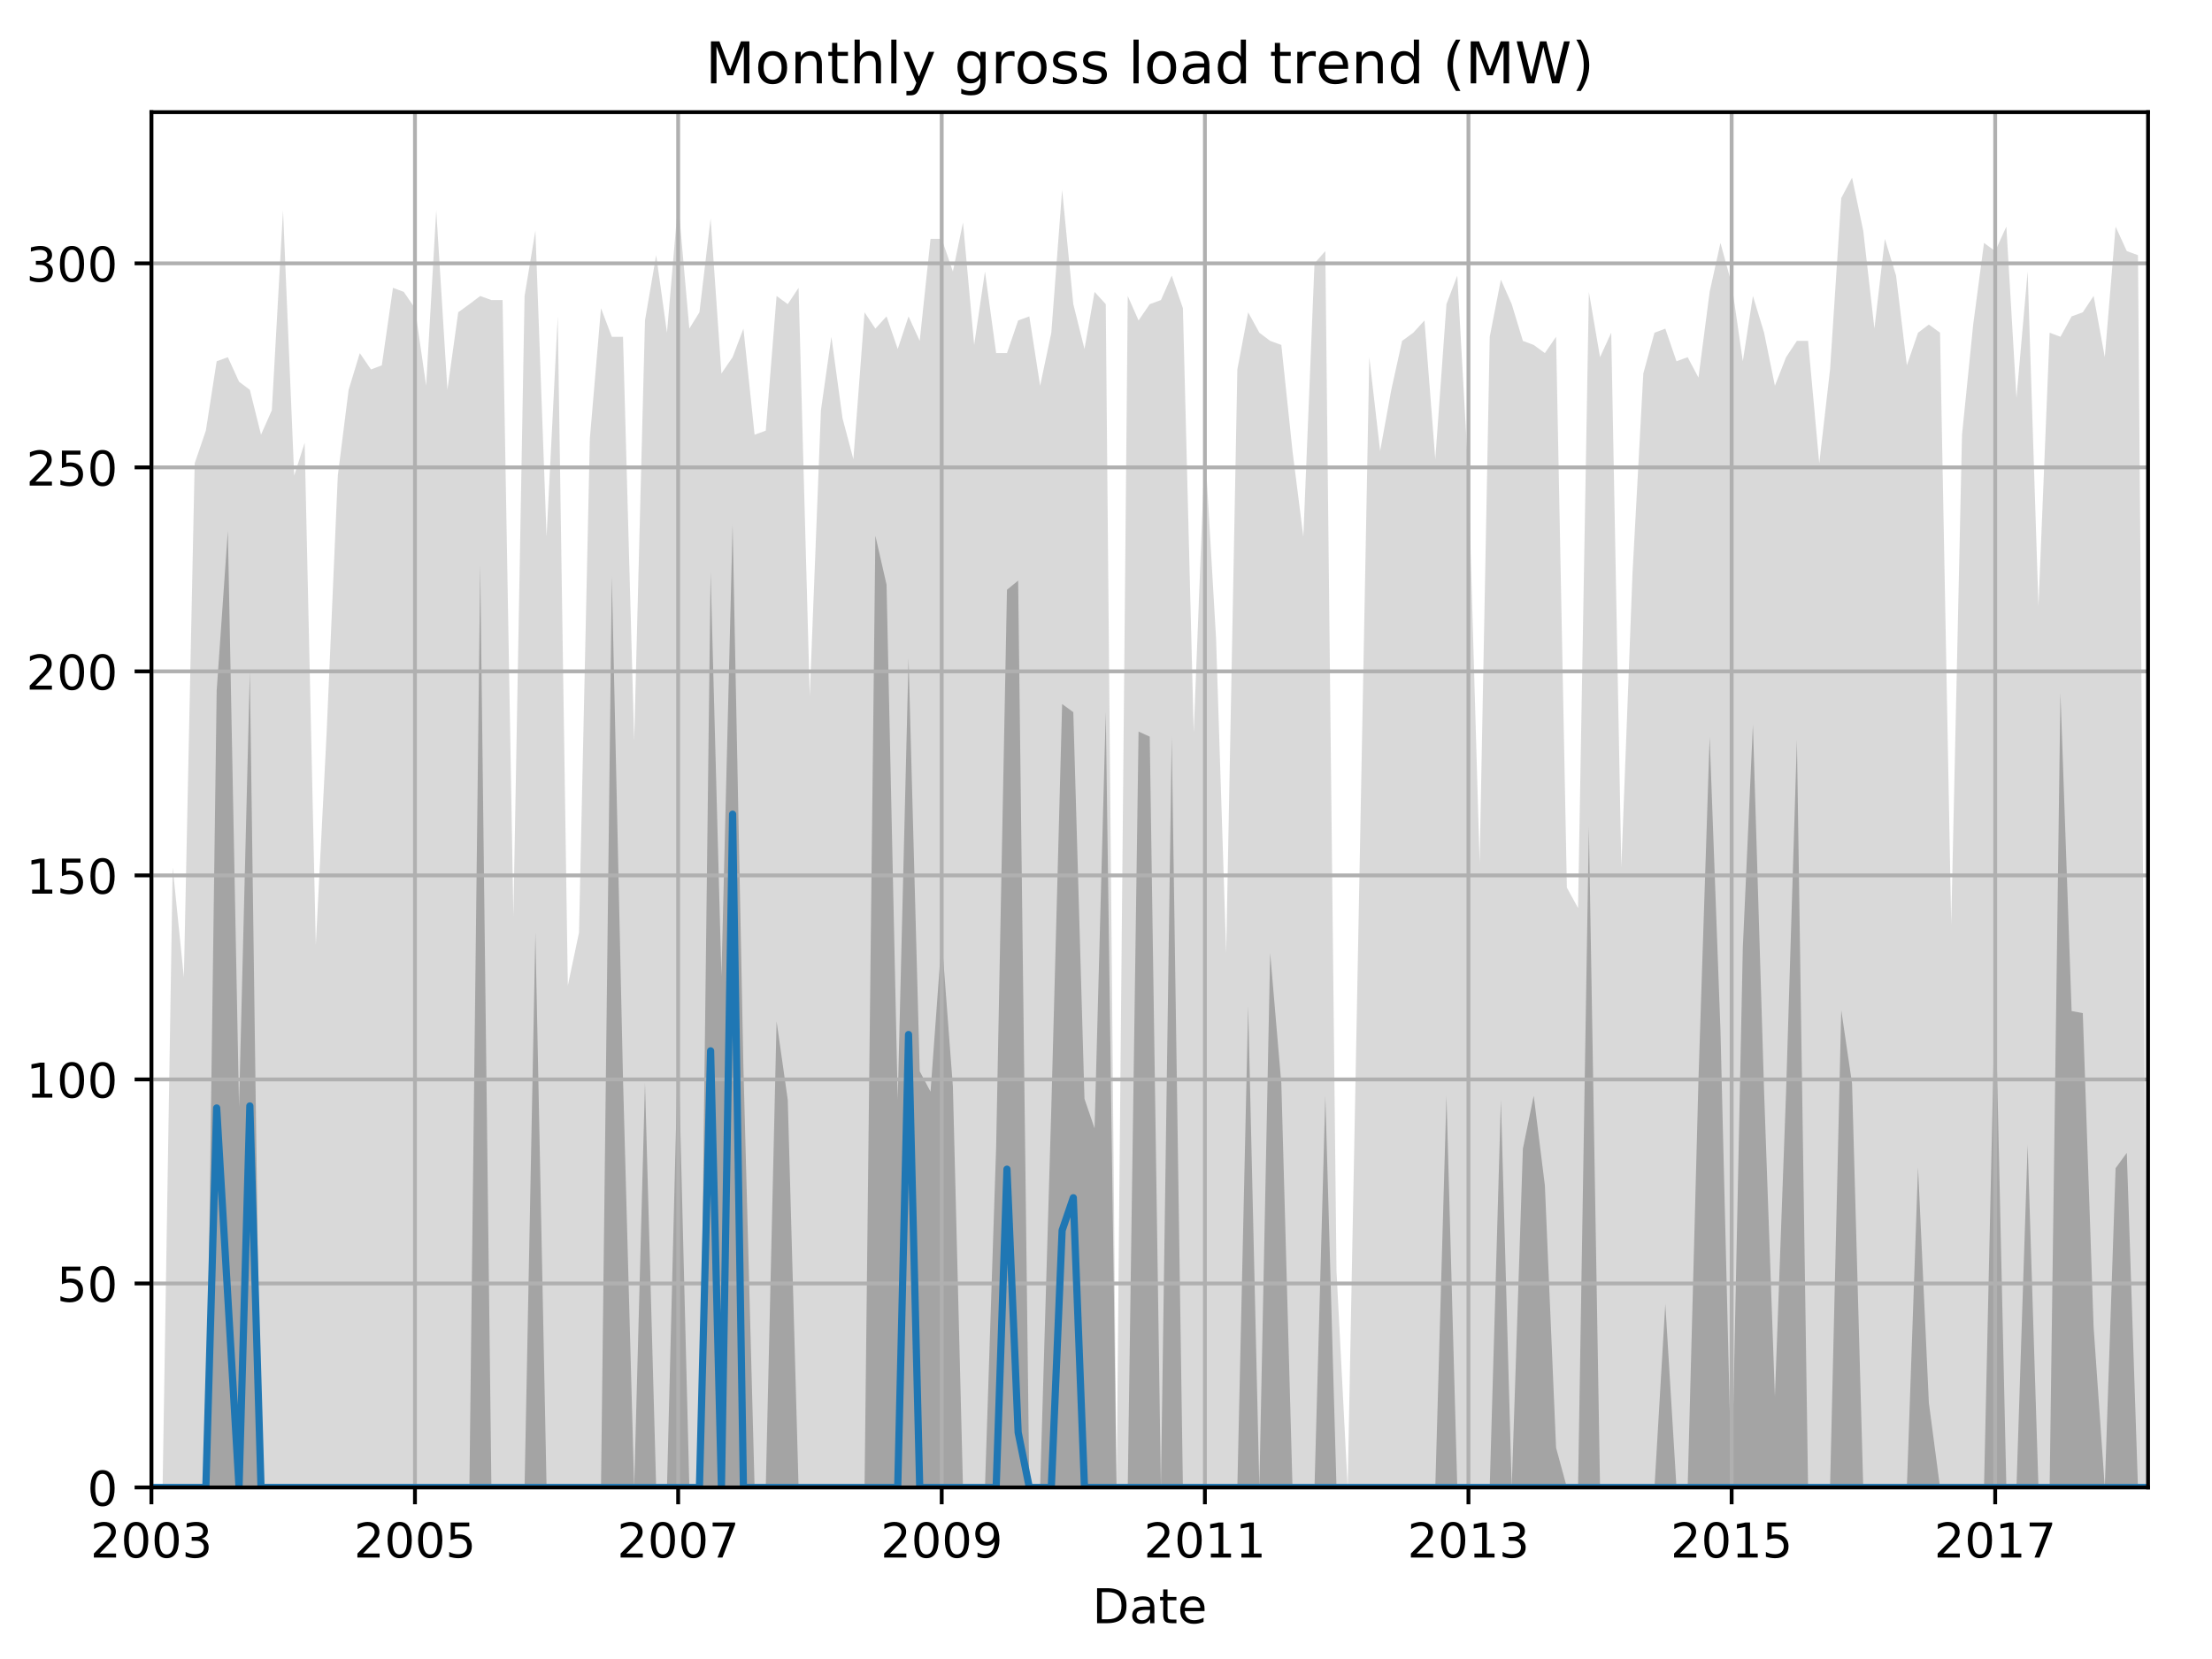 <?xml version="1.0" encoding="utf-8" standalone="no"?>
<!DOCTYPE svg PUBLIC "-//W3C//DTD SVG 1.1//EN"
  "http://www.w3.org/Graphics/SVG/1.1/DTD/svg11.dtd">
<!-- Created with matplotlib (http://matplotlib.org/) -->
<svg height="345.6pt" version="1.1" viewBox="0 0 460.8 345.6" width="460.8pt" xmlns="http://www.w3.org/2000/svg" xmlns:xlink="http://www.w3.org/1999/xlink">
 <defs>
  <style type="text/css">
*{stroke-linecap:butt;stroke-linejoin:round;}
  </style>
 </defs>
 <g id="figure_1">
  <g id="patch_1">
   <path d="M 0 345.6 
L 460.8 345.6 
L 460.8 0 
L 0 0 
z
" style="fill:none;"/>
  </g>
  <g id="axes_1">
   <g id="patch_2">
    <path d="M 31.543 309.863 
L 447.48 309.863 
L 447.48 23.365 
L 31.543 23.365 
z
" style="fill:none;"/>
   </g>
   <g id="PolyCollection_1">
    <path clip-path="url(#p2f7210cd42)" d="M 31.543 309.863 
L 31.543 309.863 
L 33.871 309.863 
L 35.974 309.863 
L 38.303 309.863 
L 40.556 309.863 
L 42.884 309.863 
L 45.137 309.863 
L 47.465 309.863 
L 49.794 309.863 
L 52.047 309.863 
L 54.375 309.863 
L 56.628 309.863 
L 58.957 309.863 
L 61.285 309.863 
L 63.463 309.863 
L 65.791 309.863 
L 68.045 309.863 
L 70.373 309.863 
L 72.626 309.863 
L 74.954 309.863 
L 77.283 309.863 
L 79.536 309.863 
L 81.864 309.863 
L 84.117 309.863 
L 86.445 309.863 
L 88.774 309.863 
L 90.877 309.863 
L 93.205 309.863 
L 95.458 309.863 
L 97.786 309.863 
L 100.04 309.863 
L 102.368 309.863 
L 104.696 309.863 
L 106.949 309.863 
L 109.278 309.863 
L 111.531 309.863 
L 113.859 309.863 
L 116.187 309.863 
L 118.29 309.863 
L 120.619 309.863 
L 122.872 309.863 
L 125.2 309.863 
L 127.453 309.863 
L 129.782 309.863 
L 132.11 309.863 
L 134.363 309.863 
L 136.691 309.863 
L 138.945 309.863 
L 141.273 309.863 
L 143.601 309.863 
L 145.704 309.863 
L 148.032 309.863 
L 150.286 309.863 
L 152.614 309.863 
L 154.867 309.863 
L 157.195 309.863 
L 159.524 309.863 
L 161.777 309.863 
L 164.105 309.863 
L 166.358 309.863 
L 168.687 309.863 
L 171.015 309.863 
L 173.193 309.863 
L 175.521 309.863 
L 177.774 309.863 
L 180.103 309.863 
L 182.356 309.863 
L 184.684 309.863 
L 187.012 309.863 
L 189.266 309.863 
L 191.594 309.863 
L 193.847 309.863 
L 196.175 309.863 
L 198.504 309.863 
L 200.607 309.863 
L 202.935 309.863 
L 205.188 309.863 
L 207.516 309.863 
L 209.77 309.863 
L 212.098 309.863 
L 214.426 309.863 
L 216.679 309.863 
L 219.008 309.863 
L 221.261 309.863 
L 223.589 309.863 
L 225.917 309.863 
L 228.02 309.863 
L 230.349 309.863 
L 232.602 309.863 
L 234.93 309.863 
L 237.183 309.863 
L 239.512 309.863 
L 241.84 309.863 
L 244.093 309.863 
L 246.421 309.863 
L 248.674 309.863 
L 251.003 309.863 
L 253.331 309.863 
L 255.434 309.863 
L 257.762 309.863 
L 260.015 309.863 
L 262.344 309.863 
L 264.597 309.863 
L 266.925 309.863 
L 269.253 309.863 
L 271.507 309.863 
L 273.835 309.863 
L 276.088 309.863 
L 278.416 309.863 
L 280.745 309.863 
L 282.923 309.863 
L 285.251 309.863 
L 287.504 309.863 
L 289.833 309.863 
L 292.086 309.863 
L 294.414 309.863 
L 296.742 309.863 
L 298.995 309.863 
L 301.324 309.863 
L 303.577 309.863 
L 305.905 309.863 
L 308.233 309.863 
L 310.336 309.863 
L 312.665 309.863 
L 314.918 309.863 
L 317.246 309.863 
L 319.499 309.863 
L 321.828 309.863 
L 324.156 309.863 
L 326.409 309.863 
L 328.737 309.863 
L 330.991 309.863 
L 333.319 309.863 
L 335.647 309.863 
L 337.75 309.863 
L 340.078 309.863 
L 342.332 309.863 
L 344.66 309.863 
L 346.913 309.863 
L 349.241 309.863 
L 351.57 309.863 
L 353.823 309.863 
L 356.151 309.863 
L 358.404 309.863 
L 360.733 309.863 
L 363.061 309.863 
L 365.164 309.863 
L 367.492 309.863 
L 369.745 309.863 
L 372.074 309.863 
L 374.327 309.863 
L 376.655 309.863 
L 378.983 309.863 
L 381.237 309.863 
L 383.565 309.863 
L 385.818 309.863 
L 388.146 309.863 
L 390.475 309.863 
L 392.653 309.863 
L 394.981 309.863 
L 397.234 309.863 
L 399.562 309.863 
L 401.816 309.863 
L 404.144 309.863 
L 406.472 309.863 
L 408.725 309.863 
L 411.054 309.863 
L 413.307 309.863 
L 415.635 309.863 
L 417.963 309.863 
L 420.066 309.863 
L 422.395 309.863 
L 424.648 309.863 
L 426.976 309.863 
L 429.229 309.863 
L 431.558 309.863 
L 433.886 309.863 
L 436.139 309.863 
L 438.467 309.863 
L 440.72 309.863 
L 443.049 309.863 
L 445.377 309.863 
L 447.48 309.863 
L 447.48 309.863 
L 447.48 309.863 
L 445.377 53.158 
L 443.049 52.308 
L 440.72 47.208 
L 438.467 74.409 
L 436.139 61.658 
L 433.886 65.058 
L 431.558 65.908 
L 429.229 70.159 
L 426.976 69.309 
L 424.648 126.26 
L 422.395 56.558 
L 420.066 82.909 
L 417.963 47.208 
L 415.635 52.308 
L 413.307 50.608 
L 411.054 67.608 
L 408.725 90.559 
L 406.472 192.561 
L 404.144 69.309 
L 401.816 67.608 
L 399.562 69.309 
L 397.234 76.109 
L 394.981 57.408 
L 392.653 49.758 
L 390.475 68.458 
L 388.146 48.058 
L 385.818 37.008 
L 383.565 41.258 
L 381.237 76.959 
L 378.983 96.509 
L 376.655 71.009 
L 374.327 71.009 
L 372.074 74.409 
L 369.745 80.359 
L 367.492 69.309 
L 365.164 61.658 
L 363.061 75.259 
L 360.733 59.108 
L 358.404 50.608 
L 356.151 60.808 
L 353.823 78.659 
L 351.57 74.409 
L 349.241 75.259 
L 346.913 68.458 
L 344.66 69.309 
L 342.332 77.809 
L 340.078 119.46 
L 337.75 180.661 
L 335.647 69.309 
L 333.319 74.409 
L 330.991 60.808 
L 328.737 189.161 
L 326.409 184.911 
L 324.156 70.159 
L 321.828 73.559 
L 319.499 71.859 
L 317.246 71.009 
L 314.918 63.358 
L 312.665 58.258 
L 310.336 70.159 
L 308.233 179.811 
L 305.905 99.059 
L 303.577 57.408 
L 301.324 63.358 
L 298.995 95.659 
L 296.742 66.758 
L 294.414 69.309 
L 292.086 71.009 
L 289.833 81.209 
L 287.504 93.959 
L 285.251 74.409 
L 282.923 196.811 
L 280.745 309.863 
L 278.416 264.813 
L 276.088 52.308 
L 273.835 54.858 
L 271.507 111.809 
L 269.253 93.959 
L 266.925 71.859 
L 264.597 71.009 
L 262.344 69.309 
L 260.015 65.058 
L 257.762 76.959 
L 255.434 198.511 
L 253.331 133.06 
L 251.003 93.109 
L 248.674 152.61 
L 246.421 64.208 
L 244.093 57.408 
L 241.84 62.508 
L 239.512 63.358 
L 237.183 66.758 
L 234.93 61.658 
L 232.602 309.863 
L 230.349 63.358 
L 228.02 60.808 
L 225.917 72.709 
L 223.589 63.358 
L 221.261 39.558 
L 219.008 69.309 
L 216.679 80.359 
L 214.426 65.908 
L 212.098 66.758 
L 209.77 73.559 
L 207.516 73.559 
L 205.188 56.558 
L 202.935 71.859 
L 200.607 46.358 
L 198.504 56.558 
L 196.175 49.758 
L 193.847 49.758 
L 191.594 71.009 
L 189.266 65.908 
L 187.012 72.709 
L 184.684 65.908 
L 182.356 68.458 
L 180.103 65.058 
L 177.774 95.659 
L 175.521 87.159 
L 173.193 70.159 
L 171.015 85.459 
L 168.687 144.96 
L 166.358 59.958 
L 164.105 63.358 
L 161.777 61.658 
L 159.524 89.709 
L 157.195 90.559 
L 154.867 68.458 
L 152.614 74.409 
L 150.286 77.809 
L 148.032 45.508 
L 145.704 65.058 
L 143.601 68.458 
L 141.273 42.108 
L 138.945 69.309 
L 136.691 53.158 
L 134.363 66.758 
L 132.11 154.31 
L 129.782 70.159 
L 127.453 70.159 
L 125.2 64.208 
L 122.872 91.409 
L 120.619 194.261 
L 118.29 205.311 
L 116.187 65.908 
L 113.859 111.809 
L 111.531 48.058 
L 109.278 61.658 
L 106.949 190.861 
L 104.696 62.508 
L 102.368 62.508 
L 100.04 61.658 
L 97.786 63.358 
L 95.458 65.058 
L 93.205 81.209 
L 90.877 43.808 
L 88.774 80.359 
L 86.445 64.208 
L 84.117 60.808 
L 81.864 59.958 
L 79.536 76.109 
L 77.283 76.959 
L 74.954 73.559 
L 72.626 81.209 
L 70.373 99.059 
L 68.045 152.61 
L 65.791 196.811 
L 63.463 92.259 
L 61.285 99.059 
L 58.957 43.808 
L 56.628 85.459 
L 54.375 90.559 
L 52.047 81.209 
L 49.794 79.509 
L 47.465 74.409 
L 45.137 75.259 
L 42.884 89.709 
L 40.556 96.509 
L 38.303 203.611 
L 35.974 180.661 
L 33.871 309.863 
L 31.543 309.863 
z
" style="fill:#808080;fill-opacity:0.3;"/>
   </g>
   <g id="PolyCollection_2">
    <path clip-path="url(#p2f7210cd42)" d="M 31.543 309.863 
L 31.543 309.863 
L 33.871 309.863 
L 35.974 309.863 
L 38.303 309.863 
L 40.556 309.863 
L 42.884 309.863 
L 45.137 309.863 
L 47.465 309.863 
L 49.794 309.863 
L 52.047 309.863 
L 54.375 309.863 
L 56.628 309.863 
L 58.957 309.863 
L 61.285 309.863 
L 63.463 309.863 
L 65.791 309.863 
L 68.045 309.863 
L 70.373 309.863 
L 72.626 309.863 
L 74.954 309.863 
L 77.283 309.863 
L 79.536 309.863 
L 81.864 309.863 
L 84.117 309.863 
L 86.445 309.863 
L 88.774 309.863 
L 90.877 309.863 
L 93.205 309.863 
L 95.458 309.863 
L 97.786 309.863 
L 100.04 309.863 
L 102.368 309.863 
L 104.696 309.863 
L 106.949 309.863 
L 109.278 309.863 
L 111.531 309.863 
L 113.859 309.863 
L 116.187 309.863 
L 118.29 309.863 
L 120.619 309.863 
L 122.872 309.863 
L 125.2 309.863 
L 127.453 309.863 
L 129.782 309.863 
L 132.11 309.863 
L 134.363 309.863 
L 136.691 309.863 
L 138.945 309.863 
L 141.273 309.863 
L 143.601 309.863 
L 145.704 309.863 
L 148.032 309.863 
L 150.286 309.863 
L 152.614 309.863 
L 154.867 309.863 
L 157.195 309.863 
L 159.524 309.863 
L 161.777 309.863 
L 164.105 309.863 
L 166.358 309.863 
L 168.687 309.863 
L 171.015 309.863 
L 173.193 309.863 
L 175.521 309.863 
L 177.774 309.863 
L 180.103 309.863 
L 182.356 309.863 
L 184.684 309.863 
L 187.012 309.863 
L 189.266 309.863 
L 191.594 309.863 
L 193.847 309.863 
L 196.175 309.863 
L 198.504 309.863 
L 200.607 309.863 
L 202.935 309.863 
L 205.188 309.863 
L 207.516 309.863 
L 209.77 309.863 
L 212.098 309.863 
L 214.426 309.863 
L 216.679 309.863 
L 219.008 309.863 
L 221.261 309.863 
L 223.589 309.863 
L 225.917 309.863 
L 228.02 309.863 
L 230.349 309.863 
L 232.602 309.863 
L 234.93 309.863 
L 237.183 309.863 
L 239.512 309.863 
L 241.84 309.863 
L 244.093 309.863 
L 246.421 309.863 
L 248.674 309.863 
L 251.003 309.863 
L 253.331 309.863 
L 255.434 309.863 
L 257.762 309.863 
L 260.015 309.863 
L 262.344 309.863 
L 264.597 309.863 
L 266.925 309.863 
L 269.253 309.863 
L 271.507 309.863 
L 273.835 309.863 
L 276.088 309.863 
L 278.416 309.863 
L 280.745 309.863 
L 282.923 309.863 
L 285.251 309.863 
L 287.504 309.863 
L 289.833 309.863 
L 292.086 309.863 
L 294.414 309.863 
L 296.742 309.863 
L 298.995 309.863 
L 301.324 309.863 
L 303.577 309.863 
L 305.905 309.863 
L 308.233 309.863 
L 310.336 309.863 
L 312.665 309.863 
L 314.918 309.863 
L 317.246 309.863 
L 319.499 309.863 
L 321.828 309.863 
L 324.156 309.863 
L 326.409 309.863 
L 328.737 309.863 
L 330.991 309.863 
L 333.319 309.863 
L 335.647 309.863 
L 337.75 309.863 
L 340.078 309.863 
L 342.332 309.863 
L 344.66 309.863 
L 346.913 309.863 
L 349.241 309.863 
L 351.57 309.863 
L 353.823 309.863 
L 356.151 309.863 
L 358.404 309.863 
L 360.733 309.863 
L 363.061 309.863 
L 365.164 309.863 
L 367.492 309.863 
L 369.745 309.863 
L 372.074 309.863 
L 374.327 309.863 
L 376.655 309.863 
L 378.983 309.863 
L 381.237 309.863 
L 383.565 309.863 
L 385.818 309.863 
L 388.146 309.863 
L 390.475 309.863 
L 392.653 309.863 
L 394.981 309.863 
L 397.234 309.863 
L 399.562 309.863 
L 401.816 309.863 
L 404.144 309.863 
L 406.472 309.863 
L 408.725 309.863 
L 411.054 309.863 
L 413.307 309.863 
L 415.635 309.863 
L 417.963 309.863 
L 420.066 309.863 
L 422.395 309.863 
L 424.648 309.863 
L 426.976 309.863 
L 429.229 309.863 
L 431.558 309.863 
L 433.886 309.863 
L 436.139 309.863 
L 438.467 309.863 
L 440.72 309.863 
L 443.049 309.863 
L 445.377 309.863 
L 447.48 309.863 
L 447.48 309.863 
L 447.48 309.863 
L 445.377 309.863 
L 443.049 240.162 
L 440.72 243.35 
L 438.467 309.863 
L 436.139 276.5 
L 433.886 211.049 
L 431.558 210.624 
L 429.229 144.323 
L 426.976 309.863 
L 424.648 309.863 
L 422.395 238.462 
L 420.066 309.863 
L 417.963 309.863 
L 415.635 205.736 
L 413.307 309.863 
L 411.054 309.863 
L 408.725 309.863 
L 406.472 309.863 
L 404.144 309.863 
L 401.816 292.226 
L 399.562 243.137 
L 397.234 309.863 
L 394.981 309.863 
L 392.653 309.863 
L 390.475 309.863 
L 388.146 309.863 
L 385.818 225.712 
L 383.565 210.411 
L 381.237 309.863 
L 378.983 309.863 
L 376.655 309.863 
L 374.327 154.098 
L 372.074 227.412 
L 369.745 290.951 
L 367.492 227.412 
L 365.164 150.91 
L 363.061 197.449 
L 360.733 309.863 
L 358.404 214.662 
L 356.151 153.46 
L 353.823 224.862 
L 351.57 309.863 
L 349.241 309.863 
L 346.913 271.613 
L 344.66 309.863 
L 342.332 309.863 
L 340.078 309.863 
L 337.75 309.863 
L 335.647 309.863 
L 333.319 309.863 
L 330.991 172.161 
L 328.737 309.863 
L 326.409 309.863 
L 324.156 301.576 
L 321.828 246.962 
L 319.499 228.262 
L 317.246 239.312 
L 314.918 309.863 
L 312.665 229.112 
L 310.336 309.863 
L 308.233 309.863 
L 305.905 309.863 
L 303.577 309.863 
L 301.324 228.262 
L 298.995 309.863 
L 296.742 309.863 
L 294.414 309.863 
L 292.086 309.863 
L 289.833 309.863 
L 287.504 309.863 
L 285.251 309.863 
L 282.923 309.863 
L 280.745 309.863 
L 278.416 309.863 
L 276.088 228.262 
L 273.835 309.863 
L 271.507 309.863 
L 269.253 309.863 
L 266.925 225.712 
L 264.597 198.511 
L 262.344 309.863 
L 260.015 209.561 
L 257.762 309.863 
L 255.434 309.863 
L 253.331 309.863 
L 251.003 309.863 
L 248.674 309.863 
L 246.421 309.863 
L 244.093 153.46 
L 241.84 309.863 
L 239.512 153.46 
L 237.183 152.398 
L 234.93 309.863 
L 232.602 309.863 
L 230.349 148.36 
L 228.02 235.062 
L 225.917 228.899 
L 223.589 148.36 
L 221.261 146.66 
L 219.008 230.812 
L 216.679 309.863 
L 214.426 309.863 
L 212.098 120.947 
L 209.77 122.86 
L 207.516 238.887 
L 205.188 309.863 
L 202.935 309.863 
L 200.607 309.863 
L 198.504 226.349 
L 196.175 195.536 
L 193.847 227.412 
L 191.594 223.162 
L 189.266 137.097 
L 187.012 229.112 
L 184.684 121.797 
L 182.356 111.597 
L 180.103 309.863 
L 177.774 309.863 
L 175.521 309.863 
L 173.193 309.863 
L 171.015 309.863 
L 168.687 309.863 
L 166.358 309.863 
L 164.105 229.112 
L 161.777 212.749 
L 159.524 309.863 
L 157.195 309.863 
L 154.867 222.312 
L 152.614 109.259 
L 150.286 203.399 
L 148.032 119.247 
L 145.704 309.863 
L 143.601 309.863 
L 141.273 216.999 
L 138.945 309.863 
L 136.691 309.863 
L 134.363 225.499 
L 132.11 309.863 
L 129.782 224.649 
L 127.453 120.097 
L 125.2 309.863 
L 122.872 309.863 
L 120.619 309.863 
L 118.29 309.863 
L 116.187 309.863 
L 113.859 309.863 
L 111.531 194.261 
L 109.278 309.863 
L 106.949 309.863 
L 104.696 309.863 
L 102.368 309.863 
L 100.04 117.76 
L 97.786 309.863 
L 95.458 309.863 
L 93.205 309.863 
L 90.877 309.863 
L 88.774 309.863 
L 86.445 309.863 
L 84.117 309.863 
L 81.864 309.863 
L 79.536 309.863 
L 77.283 309.863 
L 74.954 309.863 
L 72.626 309.863 
L 70.373 309.863 
L 68.045 309.863 
L 65.791 309.863 
L 63.463 309.863 
L 61.285 309.863 
L 58.957 309.863 
L 56.628 309.863 
L 54.375 309.863 
L 52.047 139.86 
L 49.794 230.599 
L 47.465 110.534 
L 45.137 143.898 
L 42.884 309.863 
L 40.556 309.863 
L 38.303 309.863 
L 35.974 309.863 
L 33.871 309.863 
L 31.543 309.863 
z
" style="fill:#808080;fill-opacity:0.6;"/>
   </g>
   <g id="matplotlib.axis_1">
    <g id="xtick_1">
     <g id="line2d_1">
      <path clip-path="url(#p2f7210cd42)" d="M 31.543 309.863 
L 31.543 23.365 
" style="fill:none;stroke:#b0b0b0;stroke-linecap:square;stroke-width:0.8;"/>
     </g>
     <g id="line2d_2">
      <defs>
       <path d="M 0 0 
L 0 3.5 
" id="m5dc70a1565" style="stroke:#000000;stroke-width:0.8;"/>
      </defs>
      <g>
       <use style="stroke:#000000;stroke-width:0.8;" x="31.543" xlink:href="#m5dc70a1565" y="309.863"/>
      </g>
     </g>
     <g id="text_1">
      <!-- 2003 -->
      <defs>
       <path d="M 19.188 8.297 
L 53.609 8.297 
L 53.609 0 
L 7.328 0 
L 7.328 8.297 
Q 12.938 14.109 22.625 23.891 
Q 32.328 33.688 34.812 36.531 
Q 39.547 41.844 41.422 45.531 
Q 43.312 49.219 43.312 52.781 
Q 43.312 58.594 39.234 62.25 
Q 35.156 65.922 28.609 65.922 
Q 23.969 65.922 18.812 64.312 
Q 13.672 62.703 7.812 59.422 
L 7.812 69.391 
Q 13.766 71.781 18.938 73 
Q 24.125 74.219 28.422 74.219 
Q 39.75 74.219 46.484 68.547 
Q 53.219 62.891 53.219 53.422 
Q 53.219 48.922 51.531 44.891 
Q 49.859 40.875 45.406 35.406 
Q 44.188 33.984 37.641 27.219 
Q 31.109 20.453 19.188 8.297 
z
" id="DejaVuSans-32"/>
       <path d="M 31.781 66.406 
Q 24.172 66.406 20.328 58.906 
Q 16.5 51.422 16.5 36.375 
Q 16.5 21.391 20.328 13.891 
Q 24.172 6.391 31.781 6.391 
Q 39.453 6.391 43.281 13.891 
Q 47.125 21.391 47.125 36.375 
Q 47.125 51.422 43.281 58.906 
Q 39.453 66.406 31.781 66.406 
z
M 31.781 74.219 
Q 44.047 74.219 50.516 64.516 
Q 56.984 54.828 56.984 36.375 
Q 56.984 17.969 50.516 8.266 
Q 44.047 -1.422 31.781 -1.422 
Q 19.531 -1.422 13.062 8.266 
Q 6.594 17.969 6.594 36.375 
Q 6.594 54.828 13.062 64.516 
Q 19.531 74.219 31.781 74.219 
z
" id="DejaVuSans-30"/>
       <path d="M 40.578 39.312 
Q 47.656 37.797 51.625 33 
Q 55.609 28.219 55.609 21.188 
Q 55.609 10.406 48.188 4.484 
Q 40.766 -1.422 27.094 -1.422 
Q 22.516 -1.422 17.656 -0.516 
Q 12.797 0.391 7.625 2.203 
L 7.625 11.719 
Q 11.719 9.328 16.594 8.109 
Q 21.484 6.891 26.812 6.891 
Q 36.078 6.891 40.938 10.547 
Q 45.797 14.203 45.797 21.188 
Q 45.797 27.641 41.281 31.266 
Q 36.766 34.906 28.719 34.906 
L 20.219 34.906 
L 20.219 43.016 
L 29.109 43.016 
Q 36.375 43.016 40.234 45.922 
Q 44.094 48.828 44.094 54.297 
Q 44.094 59.906 40.109 62.906 
Q 36.141 65.922 28.719 65.922 
Q 24.656 65.922 20.016 65.031 
Q 15.375 64.156 9.812 62.312 
L 9.812 71.094 
Q 15.438 72.656 20.344 73.438 
Q 25.25 74.219 29.594 74.219 
Q 40.828 74.219 47.359 69.109 
Q 53.906 64.016 53.906 55.328 
Q 53.906 49.266 50.438 45.094 
Q 46.969 40.922 40.578 39.312 
z
" id="DejaVuSans-33"/>
      </defs>
      <g transform="translate(18.818 324.462)scale(0.1 -0.1)">
       <use xlink:href="#DejaVuSans-32"/>
       <use x="63.623" xlink:href="#DejaVuSans-30"/>
       <use x="127.246" xlink:href="#DejaVuSans-30"/>
       <use x="190.869" xlink:href="#DejaVuSans-33"/>
      </g>
     </g>
    </g>
    <g id="xtick_2">
     <g id="line2d_3">
      <path clip-path="url(#p2f7210cd42)" d="M 86.445 309.863 
L 86.445 23.365 
" style="fill:none;stroke:#b0b0b0;stroke-linecap:square;stroke-width:0.8;"/>
     </g>
     <g id="line2d_4">
      <g>
       <use style="stroke:#000000;stroke-width:0.8;" x="86.445" xlink:href="#m5dc70a1565" y="309.863"/>
      </g>
     </g>
     <g id="text_2">
      <!-- 2005 -->
      <defs>
       <path d="M 10.797 72.906 
L 49.516 72.906 
L 49.516 64.594 
L 19.828 64.594 
L 19.828 46.734 
Q 21.969 47.469 24.109 47.828 
Q 26.266 48.188 28.422 48.188 
Q 40.625 48.188 47.75 41.5 
Q 54.891 34.812 54.891 23.391 
Q 54.891 11.625 47.562 5.094 
Q 40.234 -1.422 26.906 -1.422 
Q 22.312 -1.422 17.547 -0.641 
Q 12.797 0.141 7.719 1.703 
L 7.719 11.625 
Q 12.109 9.234 16.797 8.062 
Q 21.484 6.891 26.703 6.891 
Q 35.156 6.891 40.078 11.328 
Q 45.016 15.766 45.016 23.391 
Q 45.016 31 40.078 35.438 
Q 35.156 39.891 26.703 39.891 
Q 22.75 39.891 18.812 39.016 
Q 14.891 38.141 10.797 36.281 
z
" id="DejaVuSans-35"/>
      </defs>
      <g transform="translate(73.72 324.462)scale(0.1 -0.1)">
       <use xlink:href="#DejaVuSans-32"/>
       <use x="63.623" xlink:href="#DejaVuSans-30"/>
       <use x="127.246" xlink:href="#DejaVuSans-30"/>
       <use x="190.869" xlink:href="#DejaVuSans-35"/>
      </g>
     </g>
    </g>
    <g id="xtick_3">
     <g id="line2d_5">
      <path clip-path="url(#p2f7210cd42)" d="M 141.273 309.863 
L 141.273 23.365 
" style="fill:none;stroke:#b0b0b0;stroke-linecap:square;stroke-width:0.8;"/>
     </g>
     <g id="line2d_6">
      <g>
       <use style="stroke:#000000;stroke-width:0.8;" x="141.273" xlink:href="#m5dc70a1565" y="309.863"/>
      </g>
     </g>
     <g id="text_3">
      <!-- 2007 -->
      <defs>
       <path d="M 8.203 72.906 
L 55.078 72.906 
L 55.078 68.703 
L 28.609 0 
L 18.312 0 
L 43.219 64.594 
L 8.203 64.594 
z
" id="DejaVuSans-37"/>
      </defs>
      <g transform="translate(128.548 324.462)scale(0.1 -0.1)">
       <use xlink:href="#DejaVuSans-32"/>
       <use x="63.623" xlink:href="#DejaVuSans-30"/>
       <use x="127.246" xlink:href="#DejaVuSans-30"/>
       <use x="190.869" xlink:href="#DejaVuSans-37"/>
      </g>
     </g>
    </g>
    <g id="xtick_4">
     <g id="line2d_7">
      <path clip-path="url(#p2f7210cd42)" d="M 196.175 309.863 
L 196.175 23.365 
" style="fill:none;stroke:#b0b0b0;stroke-linecap:square;stroke-width:0.8;"/>
     </g>
     <g id="line2d_8">
      <g>
       <use style="stroke:#000000;stroke-width:0.8;" x="196.175" xlink:href="#m5dc70a1565" y="309.863"/>
      </g>
     </g>
     <g id="text_4">
      <!-- 2009 -->
      <defs>
       <path d="M 10.984 1.516 
L 10.984 10.5 
Q 14.703 8.734 18.5 7.812 
Q 22.312 6.891 25.984 6.891 
Q 35.75 6.891 40.891 13.453 
Q 46.047 20.016 46.781 33.406 
Q 43.953 29.203 39.594 26.953 
Q 35.25 24.703 29.984 24.703 
Q 19.047 24.703 12.672 31.312 
Q 6.297 37.938 6.297 49.422 
Q 6.297 60.641 12.938 67.422 
Q 19.578 74.219 30.609 74.219 
Q 43.266 74.219 49.922 64.516 
Q 56.594 54.828 56.594 36.375 
Q 56.594 19.141 48.406 8.859 
Q 40.234 -1.422 26.422 -1.422 
Q 22.703 -1.422 18.891 -0.688 
Q 15.094 0.047 10.984 1.516 
z
M 30.609 32.422 
Q 37.25 32.422 41.125 36.953 
Q 45.016 41.5 45.016 49.422 
Q 45.016 57.281 41.125 61.844 
Q 37.25 66.406 30.609 66.406 
Q 23.969 66.406 20.094 61.844 
Q 16.219 57.281 16.219 49.422 
Q 16.219 41.5 20.094 36.953 
Q 23.969 32.422 30.609 32.422 
z
" id="DejaVuSans-39"/>
      </defs>
      <g transform="translate(183.45 324.462)scale(0.1 -0.1)">
       <use xlink:href="#DejaVuSans-32"/>
       <use x="63.623" xlink:href="#DejaVuSans-30"/>
       <use x="127.246" xlink:href="#DejaVuSans-30"/>
       <use x="190.869" xlink:href="#DejaVuSans-39"/>
      </g>
     </g>
    </g>
    <g id="xtick_5">
     <g id="line2d_9">
      <path clip-path="url(#p2f7210cd42)" d="M 251.003 309.863 
L 251.003 23.365 
" style="fill:none;stroke:#b0b0b0;stroke-linecap:square;stroke-width:0.8;"/>
     </g>
     <g id="line2d_10">
      <g>
       <use style="stroke:#000000;stroke-width:0.8;" x="251.003" xlink:href="#m5dc70a1565" y="309.863"/>
      </g>
     </g>
     <g id="text_5">
      <!-- 2011 -->
      <defs>
       <path d="M 12.406 8.297 
L 28.516 8.297 
L 28.516 63.922 
L 10.984 60.406 
L 10.984 69.391 
L 28.422 72.906 
L 38.281 72.906 
L 38.281 8.297 
L 54.391 8.297 
L 54.391 0 
L 12.406 0 
z
" id="DejaVuSans-31"/>
      </defs>
      <g transform="translate(238.278 324.462)scale(0.1 -0.1)">
       <use xlink:href="#DejaVuSans-32"/>
       <use x="63.623" xlink:href="#DejaVuSans-30"/>
       <use x="127.246" xlink:href="#DejaVuSans-31"/>
       <use x="190.869" xlink:href="#DejaVuSans-31"/>
      </g>
     </g>
    </g>
    <g id="xtick_6">
     <g id="line2d_11">
      <path clip-path="url(#p2f7210cd42)" d="M 305.905 309.863 
L 305.905 23.365 
" style="fill:none;stroke:#b0b0b0;stroke-linecap:square;stroke-width:0.8;"/>
     </g>
     <g id="line2d_12">
      <g>
       <use style="stroke:#000000;stroke-width:0.8;" x="305.905" xlink:href="#m5dc70a1565" y="309.863"/>
      </g>
     </g>
     <g id="text_6">
      <!-- 2013 -->
      <g transform="translate(293.18 324.462)scale(0.1 -0.1)">
       <use xlink:href="#DejaVuSans-32"/>
       <use x="63.623" xlink:href="#DejaVuSans-30"/>
       <use x="127.246" xlink:href="#DejaVuSans-31"/>
       <use x="190.869" xlink:href="#DejaVuSans-33"/>
      </g>
     </g>
    </g>
    <g id="xtick_7">
     <g id="line2d_13">
      <path clip-path="url(#p2f7210cd42)" d="M 360.733 309.863 
L 360.733 23.365 
" style="fill:none;stroke:#b0b0b0;stroke-linecap:square;stroke-width:0.8;"/>
     </g>
     <g id="line2d_14">
      <g>
       <use style="stroke:#000000;stroke-width:0.8;" x="360.733" xlink:href="#m5dc70a1565" y="309.863"/>
      </g>
     </g>
     <g id="text_7">
      <!-- 2015 -->
      <g transform="translate(348.008 324.462)scale(0.1 -0.1)">
       <use xlink:href="#DejaVuSans-32"/>
       <use x="63.623" xlink:href="#DejaVuSans-30"/>
       <use x="127.246" xlink:href="#DejaVuSans-31"/>
       <use x="190.869" xlink:href="#DejaVuSans-35"/>
      </g>
     </g>
    </g>
    <g id="xtick_8">
     <g id="line2d_15">
      <path clip-path="url(#p2f7210cd42)" d="M 415.635 309.863 
L 415.635 23.365 
" style="fill:none;stroke:#b0b0b0;stroke-linecap:square;stroke-width:0.8;"/>
     </g>
     <g id="line2d_16">
      <g>
       <use style="stroke:#000000;stroke-width:0.8;" x="415.635" xlink:href="#m5dc70a1565" y="309.863"/>
      </g>
     </g>
     <g id="text_8">
      <!-- 2017 -->
      <g transform="translate(402.91 324.462)scale(0.1 -0.1)">
       <use xlink:href="#DejaVuSans-32"/>
       <use x="63.623" xlink:href="#DejaVuSans-30"/>
       <use x="127.246" xlink:href="#DejaVuSans-31"/>
       <use x="190.869" xlink:href="#DejaVuSans-37"/>
      </g>
     </g>
    </g>
    <g id="text_9">
     <!-- Date -->
     <defs>
      <path d="M 19.672 64.797 
L 19.672 8.109 
L 31.594 8.109 
Q 46.688 8.109 53.688 14.938 
Q 60.688 21.781 60.688 36.531 
Q 60.688 51.172 53.688 57.984 
Q 46.688 64.797 31.594 64.797 
z
M 9.812 72.906 
L 30.078 72.906 
Q 51.266 72.906 61.172 64.094 
Q 71.094 55.281 71.094 36.531 
Q 71.094 17.672 61.125 8.828 
Q 51.172 0 30.078 0 
L 9.812 0 
z
" id="DejaVuSans-44"/>
      <path d="M 34.281 27.484 
Q 23.391 27.484 19.188 25 
Q 14.984 22.516 14.984 16.5 
Q 14.984 11.719 18.141 8.906 
Q 21.297 6.109 26.703 6.109 
Q 34.188 6.109 38.703 11.406 
Q 43.219 16.703 43.219 25.484 
L 43.219 27.484 
z
M 52.203 31.203 
L 52.203 0 
L 43.219 0 
L 43.219 8.297 
Q 40.141 3.328 35.547 0.953 
Q 30.953 -1.422 24.312 -1.422 
Q 15.922 -1.422 10.953 3.297 
Q 6 8.016 6 15.922 
Q 6 25.141 12.172 29.828 
Q 18.359 34.516 30.609 34.516 
L 43.219 34.516 
L 43.219 35.406 
Q 43.219 41.609 39.141 45 
Q 35.062 48.391 27.688 48.391 
Q 23 48.391 18.547 47.266 
Q 14.109 46.141 10.016 43.891 
L 10.016 52.203 
Q 14.938 54.109 19.578 55.047 
Q 24.219 56 28.609 56 
Q 40.484 56 46.344 49.844 
Q 52.203 43.703 52.203 31.203 
z
" id="DejaVuSans-61"/>
      <path d="M 18.312 70.219 
L 18.312 54.688 
L 36.812 54.688 
L 36.812 47.703 
L 18.312 47.703 
L 18.312 18.016 
Q 18.312 11.328 20.141 9.422 
Q 21.969 7.516 27.594 7.516 
L 36.812 7.516 
L 36.812 0 
L 27.594 0 
Q 17.188 0 13.234 3.875 
Q 9.281 7.766 9.281 18.016 
L 9.281 47.703 
L 2.688 47.703 
L 2.688 54.688 
L 9.281 54.688 
L 9.281 70.219 
z
" id="DejaVuSans-74"/>
      <path d="M 56.203 29.594 
L 56.203 25.203 
L 14.891 25.203 
Q 15.484 15.922 20.484 11.062 
Q 25.484 6.203 34.422 6.203 
Q 39.594 6.203 44.453 7.469 
Q 49.312 8.734 54.109 11.281 
L 54.109 2.781 
Q 49.266 0.734 44.188 -0.344 
Q 39.109 -1.422 33.891 -1.422 
Q 20.797 -1.422 13.156 6.188 
Q 5.516 13.812 5.516 26.812 
Q 5.516 40.234 12.766 48.109 
Q 20.016 56 32.328 56 
Q 43.359 56 49.781 48.891 
Q 56.203 41.797 56.203 29.594 
z
M 47.219 32.234 
Q 47.125 39.594 43.094 43.984 
Q 39.062 48.391 32.422 48.391 
Q 24.906 48.391 20.391 44.141 
Q 15.875 39.891 15.188 32.172 
z
" id="DejaVuSans-65"/>
     </defs>
     <g transform="translate(227.561 338.14)scale(0.1 -0.1)">
      <use xlink:href="#DejaVuSans-44"/>
      <use x="77.002" xlink:href="#DejaVuSans-61"/>
      <use x="138.281" xlink:href="#DejaVuSans-74"/>
      <use x="177.49" xlink:href="#DejaVuSans-65"/>
     </g>
    </g>
   </g>
   <g id="matplotlib.axis_2">
    <g id="ytick_1">
     <g id="line2d_17">
      <path clip-path="url(#p2f7210cd42)" d="M 31.543 309.863 
L 447.48 309.863 
" style="fill:none;stroke:#b0b0b0;stroke-linecap:square;stroke-width:0.8;"/>
     </g>
     <g id="line2d_18">
      <defs>
       <path d="M 0 0 
L -3.5 0 
" id="mfb0c73d472" style="stroke:#000000;stroke-width:0.8;"/>
      </defs>
      <g>
       <use style="stroke:#000000;stroke-width:0.8;" x="31.543" xlink:href="#mfb0c73d472" y="309.863"/>
      </g>
     </g>
     <g id="text_10">
      <!-- 0 -->
      <g transform="translate(18.18 313.663)scale(0.1 -0.1)">
       <use xlink:href="#DejaVuSans-30"/>
      </g>
     </g>
    </g>
    <g id="ytick_2">
     <g id="line2d_19">
      <path clip-path="url(#p2f7210cd42)" d="M 31.543 267.363 
L 447.48 267.363 
" style="fill:none;stroke:#b0b0b0;stroke-linecap:square;stroke-width:0.8;"/>
     </g>
     <g id="line2d_20">
      <g>
       <use style="stroke:#000000;stroke-width:0.8;" x="31.543" xlink:href="#mfb0c73d472" y="267.363"/>
      </g>
     </g>
     <g id="text_11">
      <!-- 50 -->
      <g transform="translate(11.818 271.162)scale(0.1 -0.1)">
       <use xlink:href="#DejaVuSans-35"/>
       <use x="63.623" xlink:href="#DejaVuSans-30"/>
      </g>
     </g>
    </g>
    <g id="ytick_3">
     <g id="line2d_21">
      <path clip-path="url(#p2f7210cd42)" d="M 31.543 224.862 
L 447.48 224.862 
" style="fill:none;stroke:#b0b0b0;stroke-linecap:square;stroke-width:0.8;"/>
     </g>
     <g id="line2d_22">
      <g>
       <use style="stroke:#000000;stroke-width:0.8;" x="31.543" xlink:href="#mfb0c73d472" y="224.862"/>
      </g>
     </g>
     <g id="text_12">
      <!-- 100 -->
      <g transform="translate(5.455 228.661)scale(0.1 -0.1)">
       <use xlink:href="#DejaVuSans-31"/>
       <use x="63.623" xlink:href="#DejaVuSans-30"/>
       <use x="127.246" xlink:href="#DejaVuSans-30"/>
      </g>
     </g>
    </g>
    <g id="ytick_4">
     <g id="line2d_23">
      <path clip-path="url(#p2f7210cd42)" d="M 31.543 182.361 
L 447.48 182.361 
" style="fill:none;stroke:#b0b0b0;stroke-linecap:square;stroke-width:0.8;"/>
     </g>
     <g id="line2d_24">
      <g>
       <use style="stroke:#000000;stroke-width:0.8;" x="31.543" xlink:href="#mfb0c73d472" y="182.361"/>
      </g>
     </g>
     <g id="text_13">
      <!-- 150 -->
      <g transform="translate(5.455 186.16)scale(0.1 -0.1)">
       <use xlink:href="#DejaVuSans-31"/>
       <use x="63.623" xlink:href="#DejaVuSans-35"/>
       <use x="127.246" xlink:href="#DejaVuSans-30"/>
      </g>
     </g>
    </g>
    <g id="ytick_5">
     <g id="line2d_25">
      <path clip-path="url(#p2f7210cd42)" d="M 31.543 139.86 
L 447.48 139.86 
" style="fill:none;stroke:#b0b0b0;stroke-linecap:square;stroke-width:0.8;"/>
     </g>
     <g id="line2d_26">
      <g>
       <use style="stroke:#000000;stroke-width:0.8;" x="31.543" xlink:href="#mfb0c73d472" y="139.86"/>
      </g>
     </g>
     <g id="text_14">
      <!-- 200 -->
      <g transform="translate(5.455 143.659)scale(0.1 -0.1)">
       <use xlink:href="#DejaVuSans-32"/>
       <use x="63.623" xlink:href="#DejaVuSans-30"/>
       <use x="127.246" xlink:href="#DejaVuSans-30"/>
      </g>
     </g>
    </g>
    <g id="ytick_6">
     <g id="line2d_27">
      <path clip-path="url(#p2f7210cd42)" d="M 31.543 97.359 
L 447.48 97.359 
" style="fill:none;stroke:#b0b0b0;stroke-linecap:square;stroke-width:0.8;"/>
     </g>
     <g id="line2d_28">
      <g>
       <use style="stroke:#000000;stroke-width:0.8;" x="31.543" xlink:href="#mfb0c73d472" y="97.359"/>
      </g>
     </g>
     <g id="text_15">
      <!-- 250 -->
      <g transform="translate(5.455 101.158)scale(0.1 -0.1)">
       <use xlink:href="#DejaVuSans-32"/>
       <use x="63.623" xlink:href="#DejaVuSans-35"/>
       <use x="127.246" xlink:href="#DejaVuSans-30"/>
      </g>
     </g>
    </g>
    <g id="ytick_7">
     <g id="line2d_29">
      <path clip-path="url(#p2f7210cd42)" d="M 31.543 54.858 
L 447.48 54.858 
" style="fill:none;stroke:#b0b0b0;stroke-linecap:square;stroke-width:0.8;"/>
     </g>
     <g id="line2d_30">
      <g>
       <use style="stroke:#000000;stroke-width:0.8;" x="31.543" xlink:href="#mfb0c73d472" y="54.858"/>
      </g>
     </g>
     <g id="text_16">
      <!-- 300 -->
      <g transform="translate(5.455 58.657)scale(0.1 -0.1)">
       <use xlink:href="#DejaVuSans-33"/>
       <use x="63.623" xlink:href="#DejaVuSans-30"/>
       <use x="127.246" xlink:href="#DejaVuSans-30"/>
      </g>
     </g>
    </g>
   </g>
   <g id="line2d_31">
    <path clip-path="url(#p2f7210cd42)" d="M 31.543 309.863 
L 42.884 309.863 
L 45.137 230.812 
L 49.794 309.863 
L 52.047 230.387 
L 54.375 309.863 
L 145.704 309.863 
L 148.032 218.912 
L 150.286 309.863 
L 152.614 169.611 
L 154.867 309.863 
L 187.012 309.863 
L 189.266 215.512 
L 191.594 309.863 
L 207.516 309.863 
L 209.77 243.562 
L 212.098 298.388 
L 214.426 309.863 
L 219.008 309.863 
L 221.261 256.312 
L 223.589 249.512 
L 225.917 309.863 
L 447.48 309.863 
L 447.48 309.863 
" style="fill:none;stroke:#1f77b4;stroke-linecap:square;stroke-width:1.5;"/>
   </g>
   <g id="patch_3">
    <path d="M 31.543 309.863 
L 31.543 23.365 
" style="fill:none;stroke:#000000;stroke-linecap:square;stroke-linejoin:miter;stroke-width:0.8;"/>
   </g>
   <g id="patch_4">
    <path d="M 447.48 309.863 
L 447.48 23.365 
" style="fill:none;stroke:#000000;stroke-linecap:square;stroke-linejoin:miter;stroke-width:0.8;"/>
   </g>
   <g id="patch_5">
    <path d="M 31.543 309.863 
L 447.48 309.863 
" style="fill:none;stroke:#000000;stroke-linecap:square;stroke-linejoin:miter;stroke-width:0.8;"/>
   </g>
   <g id="patch_6">
    <path d="M 31.543 23.365 
L 447.48 23.365 
" style="fill:none;stroke:#000000;stroke-linecap:square;stroke-linejoin:miter;stroke-width:0.8;"/>
   </g>
   <g id="text_17">
    <!-- Monthly gross load trend (MW) -->
    <defs>
     <path d="M 9.812 72.906 
L 24.516 72.906 
L 43.109 23.297 
L 61.812 72.906 
L 76.516 72.906 
L 76.516 0 
L 66.891 0 
L 66.891 64.016 
L 48.094 14.016 
L 38.188 14.016 
L 19.391 64.016 
L 19.391 0 
L 9.812 0 
z
" id="DejaVuSans-4d"/>
     <path d="M 30.609 48.391 
Q 23.391 48.391 19.188 42.75 
Q 14.984 37.109 14.984 27.297 
Q 14.984 17.484 19.156 11.844 
Q 23.344 6.203 30.609 6.203 
Q 37.797 6.203 41.984 11.859 
Q 46.188 17.531 46.188 27.297 
Q 46.188 37.016 41.984 42.703 
Q 37.797 48.391 30.609 48.391 
z
M 30.609 56 
Q 42.328 56 49.016 48.375 
Q 55.719 40.766 55.719 27.297 
Q 55.719 13.875 49.016 6.219 
Q 42.328 -1.422 30.609 -1.422 
Q 18.844 -1.422 12.172 6.219 
Q 5.516 13.875 5.516 27.297 
Q 5.516 40.766 12.172 48.375 
Q 18.844 56 30.609 56 
z
" id="DejaVuSans-6f"/>
     <path d="M 54.891 33.016 
L 54.891 0 
L 45.906 0 
L 45.906 32.719 
Q 45.906 40.484 42.875 44.328 
Q 39.844 48.188 33.797 48.188 
Q 26.516 48.188 22.312 43.547 
Q 18.109 38.922 18.109 30.906 
L 18.109 0 
L 9.078 0 
L 9.078 54.688 
L 18.109 54.688 
L 18.109 46.188 
Q 21.344 51.125 25.703 53.562 
Q 30.078 56 35.797 56 
Q 45.219 56 50.047 50.172 
Q 54.891 44.344 54.891 33.016 
z
" id="DejaVuSans-6e"/>
     <path d="M 54.891 33.016 
L 54.891 0 
L 45.906 0 
L 45.906 32.719 
Q 45.906 40.484 42.875 44.328 
Q 39.844 48.188 33.797 48.188 
Q 26.516 48.188 22.312 43.547 
Q 18.109 38.922 18.109 30.906 
L 18.109 0 
L 9.078 0 
L 9.078 75.984 
L 18.109 75.984 
L 18.109 46.188 
Q 21.344 51.125 25.703 53.562 
Q 30.078 56 35.797 56 
Q 45.219 56 50.047 50.172 
Q 54.891 44.344 54.891 33.016 
z
" id="DejaVuSans-68"/>
     <path d="M 9.422 75.984 
L 18.406 75.984 
L 18.406 0 
L 9.422 0 
z
" id="DejaVuSans-6c"/>
     <path d="M 32.172 -5.078 
Q 28.375 -14.844 24.75 -17.812 
Q 21.141 -20.797 15.094 -20.797 
L 7.906 -20.797 
L 7.906 -13.281 
L 13.188 -13.281 
Q 16.891 -13.281 18.938 -11.516 
Q 21 -9.766 23.484 -3.219 
L 25.094 0.875 
L 2.984 54.688 
L 12.5 54.688 
L 29.594 11.922 
L 46.688 54.688 
L 56.203 54.688 
z
" id="DejaVuSans-79"/>
     <path id="DejaVuSans-20"/>
     <path d="M 45.406 27.984 
Q 45.406 37.75 41.375 43.109 
Q 37.359 48.484 30.078 48.484 
Q 22.859 48.484 18.828 43.109 
Q 14.797 37.75 14.797 27.984 
Q 14.797 18.266 18.828 12.891 
Q 22.859 7.516 30.078 7.516 
Q 37.359 7.516 41.375 12.891 
Q 45.406 18.266 45.406 27.984 
z
M 54.391 6.781 
Q 54.391 -7.172 48.188 -13.984 
Q 42 -20.797 29.203 -20.797 
Q 24.469 -20.797 20.266 -20.094 
Q 16.062 -19.391 12.109 -17.922 
L 12.109 -9.188 
Q 16.062 -11.328 19.922 -12.344 
Q 23.781 -13.375 27.781 -13.375 
Q 36.625 -13.375 41.016 -8.766 
Q 45.406 -4.156 45.406 5.172 
L 45.406 9.625 
Q 42.625 4.781 38.281 2.391 
Q 33.938 0 27.875 0 
Q 17.828 0 11.672 7.656 
Q 5.516 15.328 5.516 27.984 
Q 5.516 40.672 11.672 48.328 
Q 17.828 56 27.875 56 
Q 33.938 56 38.281 53.609 
Q 42.625 51.219 45.406 46.391 
L 45.406 54.688 
L 54.391 54.688 
z
" id="DejaVuSans-67"/>
     <path d="M 41.109 46.297 
Q 39.594 47.172 37.812 47.578 
Q 36.031 48 33.891 48 
Q 26.266 48 22.188 43.047 
Q 18.109 38.094 18.109 28.812 
L 18.109 0 
L 9.078 0 
L 9.078 54.688 
L 18.109 54.688 
L 18.109 46.188 
Q 20.953 51.172 25.484 53.578 
Q 30.031 56 36.531 56 
Q 37.453 56 38.578 55.875 
Q 39.703 55.766 41.062 55.516 
z
" id="DejaVuSans-72"/>
     <path d="M 44.281 53.078 
L 44.281 44.578 
Q 40.484 46.531 36.375 47.5 
Q 32.281 48.484 27.875 48.484 
Q 21.188 48.484 17.844 46.438 
Q 14.5 44.391 14.5 40.281 
Q 14.5 37.156 16.891 35.375 
Q 19.281 33.594 26.516 31.984 
L 29.594 31.297 
Q 39.156 29.25 43.188 25.516 
Q 47.219 21.781 47.219 15.094 
Q 47.219 7.469 41.188 3.016 
Q 35.156 -1.422 24.609 -1.422 
Q 20.219 -1.422 15.453 -0.562 
Q 10.688 0.297 5.422 2 
L 5.422 11.281 
Q 10.406 8.688 15.234 7.391 
Q 20.062 6.109 24.812 6.109 
Q 31.156 6.109 34.562 8.281 
Q 37.984 10.453 37.984 14.406 
Q 37.984 18.062 35.516 20.016 
Q 33.062 21.969 24.703 23.781 
L 21.578 24.516 
Q 13.234 26.266 9.516 29.906 
Q 5.812 33.547 5.812 39.891 
Q 5.812 47.609 11.281 51.797 
Q 16.75 56 26.812 56 
Q 31.781 56 36.172 55.266 
Q 40.578 54.547 44.281 53.078 
z
" id="DejaVuSans-73"/>
     <path d="M 45.406 46.391 
L 45.406 75.984 
L 54.391 75.984 
L 54.391 0 
L 45.406 0 
L 45.406 8.203 
Q 42.578 3.328 38.25 0.953 
Q 33.938 -1.422 27.875 -1.422 
Q 17.969 -1.422 11.734 6.484 
Q 5.516 14.406 5.516 27.297 
Q 5.516 40.188 11.734 48.094 
Q 17.969 56 27.875 56 
Q 33.938 56 38.25 53.625 
Q 42.578 51.266 45.406 46.391 
z
M 14.797 27.297 
Q 14.797 17.391 18.875 11.75 
Q 22.953 6.109 30.078 6.109 
Q 37.203 6.109 41.297 11.75 
Q 45.406 17.391 45.406 27.297 
Q 45.406 37.203 41.297 42.844 
Q 37.203 48.484 30.078 48.484 
Q 22.953 48.484 18.875 42.844 
Q 14.797 37.203 14.797 27.297 
z
" id="DejaVuSans-64"/>
     <path d="M 31 75.875 
Q 24.469 64.656 21.281 53.656 
Q 18.109 42.672 18.109 31.391 
Q 18.109 20.125 21.312 9.062 
Q 24.516 -2 31 -13.188 
L 23.188 -13.188 
Q 15.875 -1.703 12.234 9.375 
Q 8.594 20.453 8.594 31.391 
Q 8.594 42.281 12.203 53.312 
Q 15.828 64.359 23.188 75.875 
z
" id="DejaVuSans-28"/>
     <path d="M 3.328 72.906 
L 13.281 72.906 
L 28.609 11.281 
L 43.891 72.906 
L 54.984 72.906 
L 70.312 11.281 
L 85.594 72.906 
L 95.609 72.906 
L 77.297 0 
L 64.891 0 
L 49.516 63.281 
L 33.984 0 
L 21.578 0 
z
" id="DejaVuSans-57"/>
     <path d="M 8.016 75.875 
L 15.828 75.875 
Q 23.141 64.359 26.781 53.312 
Q 30.422 42.281 30.422 31.391 
Q 30.422 20.453 26.781 9.375 
Q 23.141 -1.703 15.828 -13.188 
L 8.016 -13.188 
Q 14.5 -2 17.703 9.062 
Q 20.906 20.125 20.906 31.391 
Q 20.906 42.672 17.703 53.656 
Q 14.5 64.656 8.016 75.875 
z
" id="DejaVuSans-29"/>
    </defs>
    <g transform="translate(146.929 17.365)scale(0.12 -0.12)">
     <use xlink:href="#DejaVuSans-4d"/>
     <use x="86.279" xlink:href="#DejaVuSans-6f"/>
     <use x="147.461" xlink:href="#DejaVuSans-6e"/>
     <use x="210.84" xlink:href="#DejaVuSans-74"/>
     <use x="250.049" xlink:href="#DejaVuSans-68"/>
     <use x="313.428" xlink:href="#DejaVuSans-6c"/>
     <use x="341.211" xlink:href="#DejaVuSans-79"/>
     <use x="400.391" xlink:href="#DejaVuSans-20"/>
     <use x="432.178" xlink:href="#DejaVuSans-67"/>
     <use x="495.654" xlink:href="#DejaVuSans-72"/>
     <use x="536.736" xlink:href="#DejaVuSans-6f"/>
     <use x="597.918" xlink:href="#DejaVuSans-73"/>
     <use x="650.018" xlink:href="#DejaVuSans-73"/>
     <use x="702.117" xlink:href="#DejaVuSans-20"/>
     <use x="733.904" xlink:href="#DejaVuSans-6c"/>
     <use x="761.688" xlink:href="#DejaVuSans-6f"/>
     <use x="822.869" xlink:href="#DejaVuSans-61"/>
     <use x="884.148" xlink:href="#DejaVuSans-64"/>
     <use x="947.625" xlink:href="#DejaVuSans-20"/>
     <use x="979.412" xlink:href="#DejaVuSans-74"/>
     <use x="1018.621" xlink:href="#DejaVuSans-72"/>
     <use x="1059.703" xlink:href="#DejaVuSans-65"/>
     <use x="1121.227" xlink:href="#DejaVuSans-6e"/>
     <use x="1184.605" xlink:href="#DejaVuSans-64"/>
     <use x="1248.082" xlink:href="#DejaVuSans-20"/>
     <use x="1279.869" xlink:href="#DejaVuSans-28"/>
     <use x="1318.883" xlink:href="#DejaVuSans-4d"/>
     <use x="1405.162" xlink:href="#DejaVuSans-57"/>
     <use x="1504.039" xlink:href="#DejaVuSans-29"/>
    </g>
   </g>
  </g>
 </g>
 <defs>
  <clipPath id="p2f7210cd42">
   <rect height="286.498" width="415.937" x="31.543" y="23.365"/>
  </clipPath>
 </defs>
</svg>
